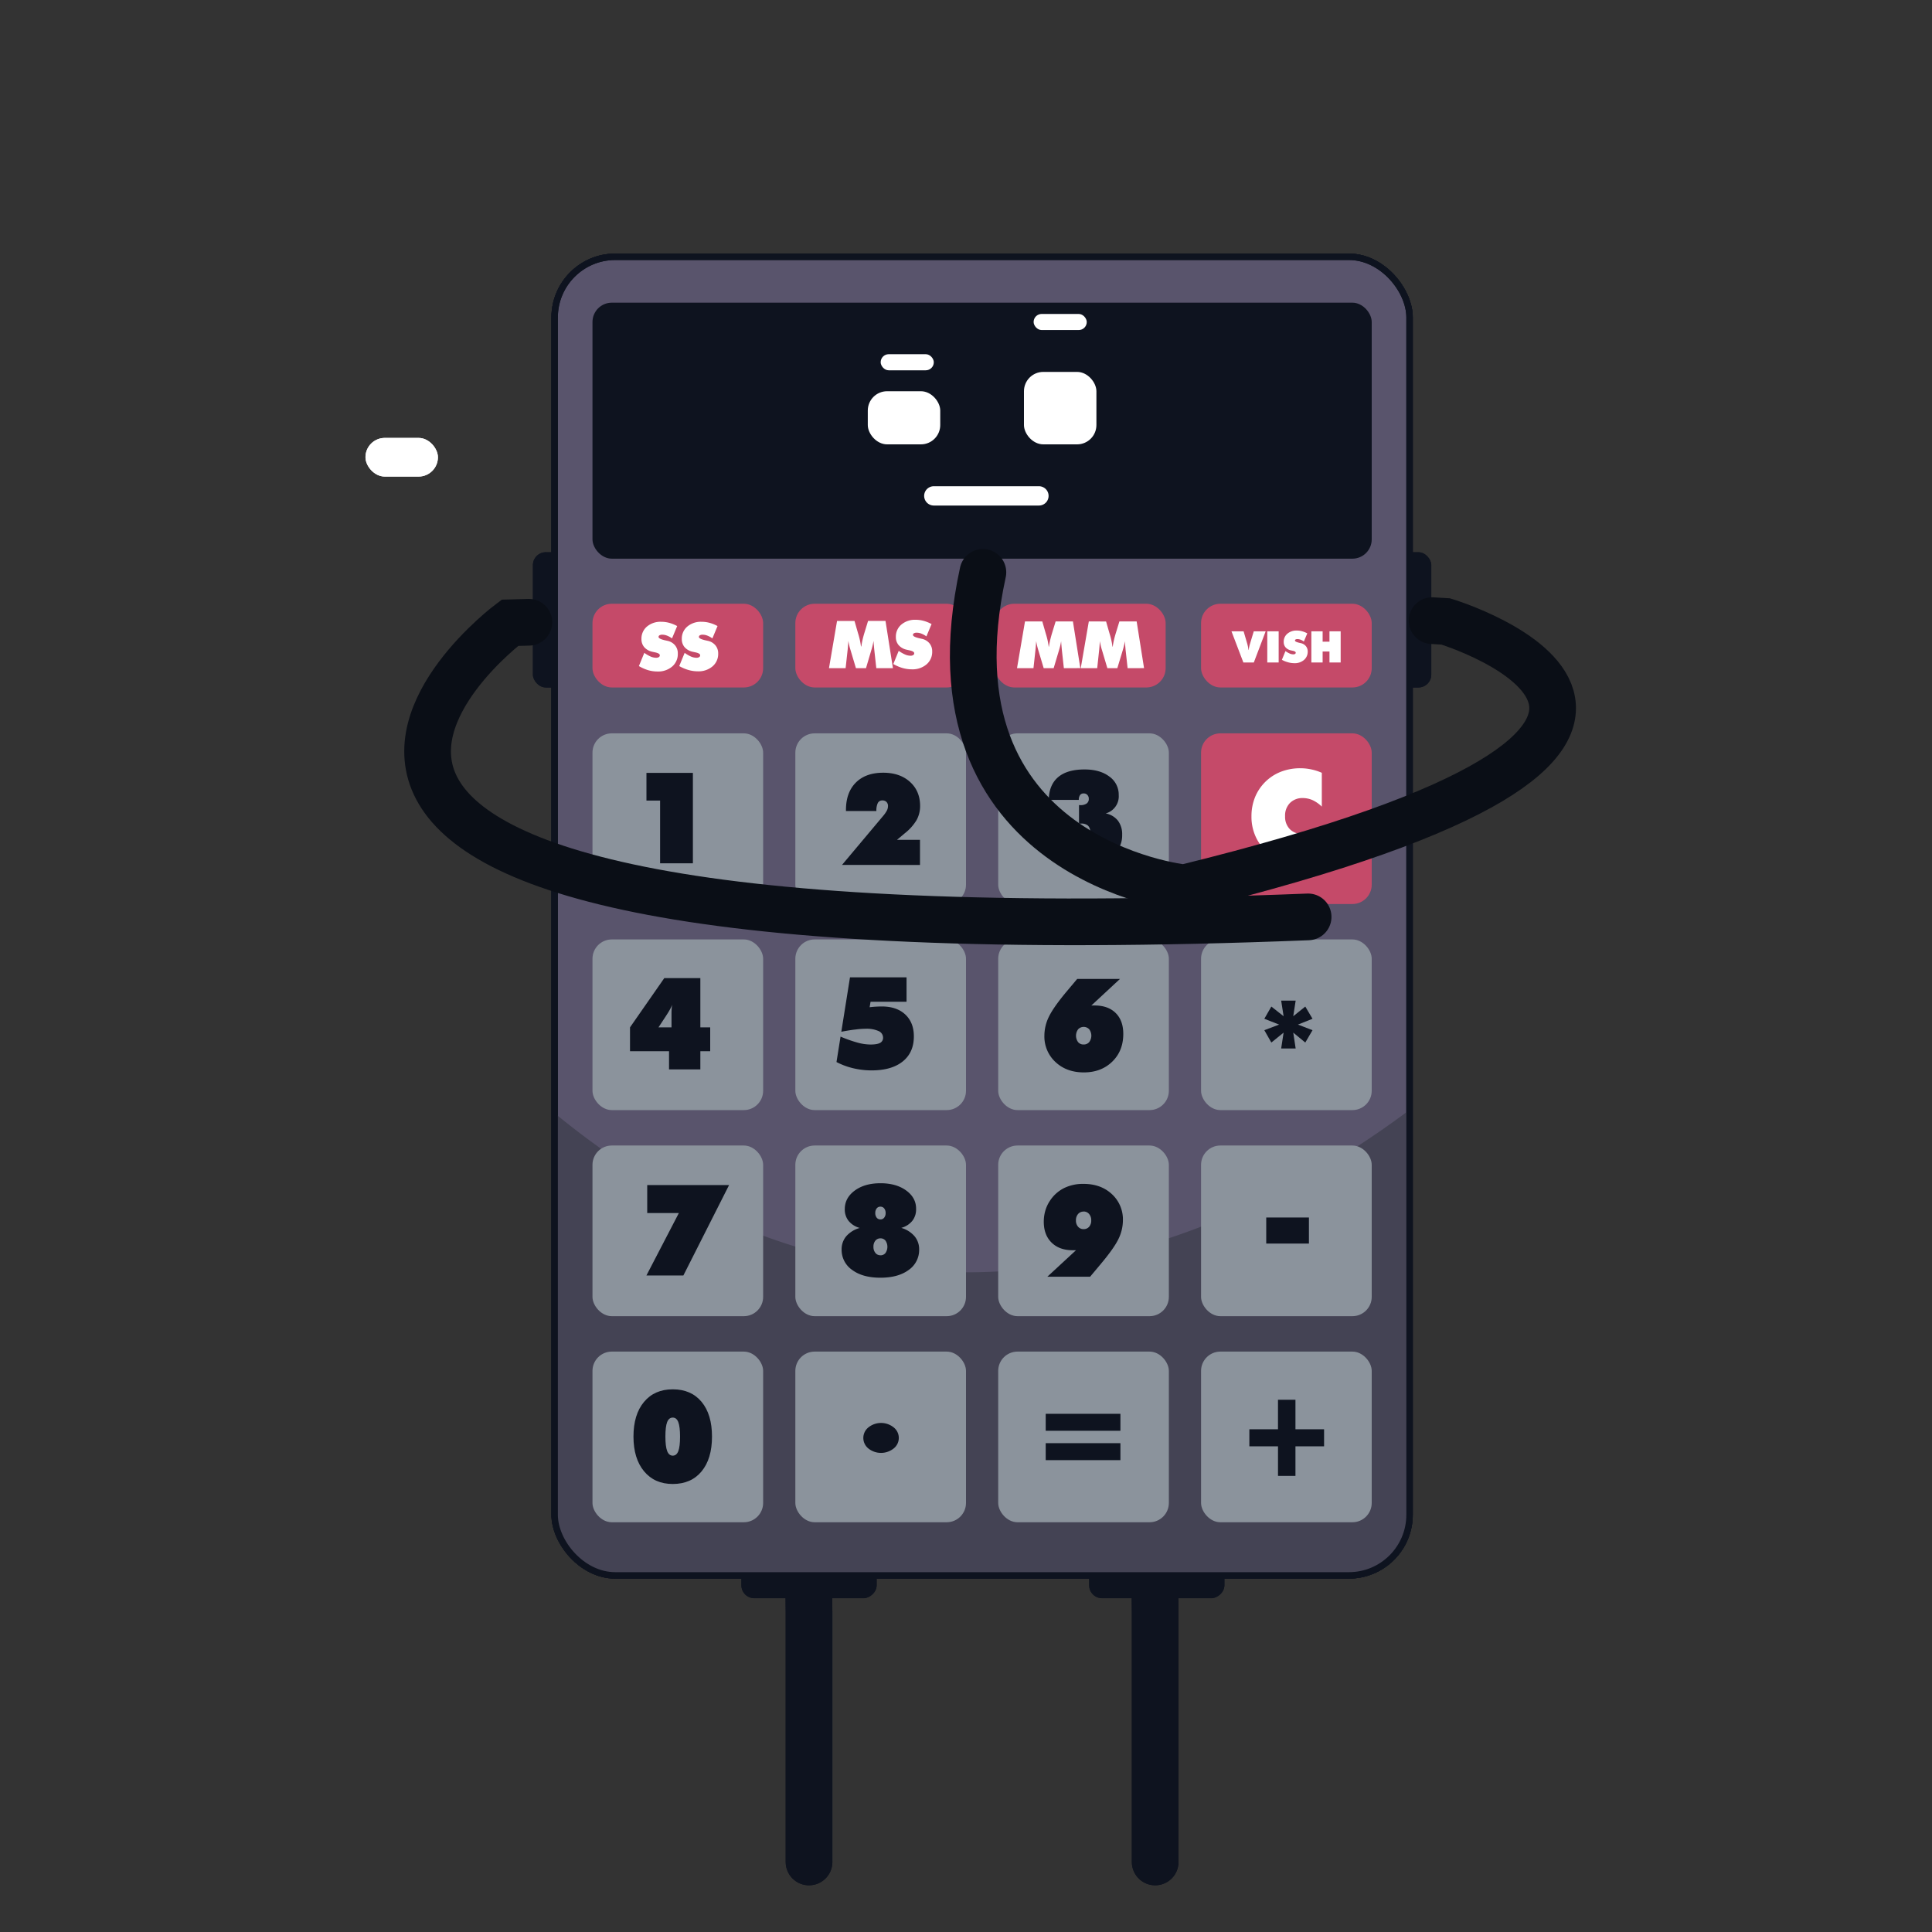 <svg id="Camada_1" data-name="Camada 1" xmlns="http://www.w3.org/2000/svg" viewBox="0 0 1200 1200"><rect x="0" y="0" width="1200" height="1200" fill="#333333" stroke="none"/><defs><style>.cls-1{fill:#0e131f;}.cls-10,.cls-2,.cls-8,.cls-9{fill:none;}.cls-2,.cls-3,.cls-8{stroke:#0e131f;}.cls-10,.cls-2,.cls-9{stroke-linecap:round;}.cls-10,.cls-2,.cls-3,.cls-8,.cls-9{stroke-miterlimit:10;}.cls-10,.cls-2{stroke-width:29px;}.cls-3{fill:#59546c;}.cls-3,.cls-8{stroke-width:4px;}.cls-4{fill:#444354;}.cls-5{fill:#8b939c;}.cls-6{fill:#c54a69;}.cls-7{fill:#fff;}.cls-9{stroke:#fff;stroke-width:12px;}.cls-10{stroke:#0a0e16;}</style></defs><rect class="cls-1" x="489.5" y="937.67" width="26" height="84" rx="8" transform="translate(1482.17 477.17) rotate(90)"/><polyline class="cls-2" points="717.27 979.17 717.5 1001.67 717.5 1156.5"/><polyline class="cls-2" points="502.27 979.17 502.5 1001.67 502.5 1156.5"/><rect class="cls-1" x="705.5" y="937.67" width="26" height="84" rx="8" transform="translate(1698.17 261.17) rotate(90)"/><rect class="cls-1" x="331" y="343" width="26" height="84" rx="8"/><rect class="cls-1" x="863" y="343" width="26" height="84" rx="8"/><rect class="cls-3" x="344.5" y="159.5" width="531" height="819" rx="37.65"/><path class="cls-4" d="M875.5,689.38V940.85a37.76,37.76,0,0,1-37.65,37.65H382.15a37.76,37.76,0,0,1-37.65-37.65V691.44C569.09,875.7,783.24,758.62,875.5,689.38Z"/><rect class="cls-5" x="368" y="455.5" width="106" height="106" rx="12"/><rect class="cls-6" x="368" y="375" width="106" height="52" rx="12"/><rect class="cls-6" x="494" y="375" width="106" height="52" rx="12"/><rect class="cls-6" x="618" y="375" width="106" height="52" rx="12"/><rect class="cls-6" x="746" y="375" width="106" height="52" rx="12"/><rect class="cls-5" x="368" y="583.5" width="106" height="106" rx="12"/><rect class="cls-5" x="368" y="711.5" width="106" height="106" rx="12"/><rect class="cls-5" x="368" y="839.5" width="106" height="106" rx="12"/><rect class="cls-5" x="494" y="455.5" width="106" height="106" rx="12"/><rect class="cls-5" x="494" y="583.5" width="106" height="106" rx="12"/><rect class="cls-5" x="494" y="711.5" width="106" height="106" rx="12"/><rect class="cls-5" x="494" y="839.5" width="106" height="106" rx="12"/><rect class="cls-5" x="620" y="455.5" width="106" height="106" rx="12"/><rect class="cls-5" x="620" y="583.5" width="106" height="106" rx="12"/><rect class="cls-5" x="620" y="711.5" width="106" height="106" rx="12"/><rect class="cls-5" x="620" y="839.5" width="106" height="106" rx="12"/><rect class="cls-6" x="746" y="455.5" width="106" height="106" rx="12"/><rect class="cls-5" x="746" y="583.5" width="106" height="106" rx="12"/><rect class="cls-5" x="746" y="711.5" width="106" height="106" rx="12"/><rect class="cls-5" x="746" y="839.5" width="106" height="106" rx="12"/><rect class="cls-1" x="368" y="188" width="484" height="159" rx="12"/><path class="cls-1" d="M410,497.25h-8.48v-17.2h28.85v56.16H410Z"/><path class="cls-7" d="M396.83,413.71l3.36-8.21a21.8,21.8,0,0,0,4,2.32,8.83,8.83,0,0,0,3.31.73,3.13,3.13,0,0,0,1.71-.41,1.3,1.3,0,0,0,.62-1.12c0-.81-1-1.43-3.11-1.86l-1.56-.34a9.24,9.24,0,0,1-5-2.84,7.59,7.59,0,0,1-1.74-5.09,9.75,9.75,0,0,1,3.38-7.69,13,13,0,0,1,8.88-3,19,19,0,0,1,5,.66,22.78,22.78,0,0,1,4.92,2l-3.2,7.67a12.88,12.88,0,0,0-3.06-1.71,8.11,8.11,0,0,0-3-.6,3.2,3.2,0,0,0-1.7.38,1.14,1.14,0,0,0-.6,1c0,.83,1.46,1.55,4.38,2.18l1.08.24a8.29,8.29,0,0,1,4.77,2.79A7.7,7.7,0,0,1,421,406a10.11,10.11,0,0,1-3.51,8,13.38,13.38,0,0,1-9.15,3.08,20.82,20.82,0,0,1-5.76-.82A25.85,25.85,0,0,1,396.83,413.71Z"/><path class="cls-7" d="M421.89,413.71l3.36-8.21a21.8,21.8,0,0,0,4,2.32,8.83,8.83,0,0,0,3.31.73,3.07,3.07,0,0,0,1.7-.41,1.28,1.28,0,0,0,.63-1.12c0-.81-1-1.43-3.11-1.86l-1.56-.34a9.24,9.24,0,0,1-5-2.84,7.59,7.59,0,0,1-1.74-5.09,9.75,9.75,0,0,1,3.38-7.69,13,13,0,0,1,8.88-3,18.88,18.88,0,0,1,5,.66,22.64,22.64,0,0,1,4.93,2l-3.2,7.67a13.07,13.07,0,0,0-3.06-1.71,8.11,8.11,0,0,0-3-.6,3.2,3.2,0,0,0-1.7.38,1.14,1.14,0,0,0-.61,1c0,.83,1.47,1.55,4.39,2.18l1.08.24a8.29,8.29,0,0,1,4.77,2.79,7.7,7.7,0,0,1,1.74,5.08,10.11,10.11,0,0,1-3.51,8,13.4,13.4,0,0,1-9.15,3.08,20.94,20.94,0,0,1-5.77-.82A26,26,0,0,1,421.89,413.71Z"/><path class="cls-7" d="M544.29,415,543,403.34l-.24-2.67c-.08-.88-.15-1.77-.2-2.67q-.18,1.26-.51,2.67c-.22.94-.49,1.95-.81,3L537.89,415h-6.26l-3.36-11.27c-.34-1.06-.61-2.07-.82-3s-.38-1.83-.5-2.67c-.07.91-.14,1.8-.21,2.68s-.15,1.77-.23,2.66L525.23,415H514.9l5-29.29h10.86l2.08,7.24q.09.35.3,1a44.94,44.94,0,0,1,1.62,7.54H535q.24-1.86.72-4c.32-1.4.74-3,1.28-4.72l2.18-7.12H550L554.61,415Z"/><path class="cls-7" d="M554.85,412.44l3.36-8.2a21.09,21.09,0,0,0,4,2.31,8.68,8.68,0,0,0,3.31.73,3,3,0,0,0,1.7-.41,1.25,1.25,0,0,0,.62-1.11c0-.81-1-1.43-3.1-1.86l-1.56-.34a9.25,9.25,0,0,1-5-2.84,7.55,7.55,0,0,1-1.74-5.08,9.73,9.73,0,0,1,3.38-7.68,13,13,0,0,1,8.86-3,18.88,18.88,0,0,1,5,.66,23.31,23.31,0,0,1,4.93,2l-3.2,7.66a13.45,13.45,0,0,0-3.06-1.71,8.3,8.3,0,0,0-3-.59,3.23,3.23,0,0,0-1.7.37,1.16,1.16,0,0,0-.6,1q0,1.24,4.38,2.18l1.08.24a8.38,8.38,0,0,1,4.77,2.78A7.71,7.71,0,0,1,579,404.7a10.11,10.11,0,0,1-3.51,7.95,13.39,13.39,0,0,1-9.14,3.08,21.2,21.2,0,0,1-5.76-.82A26,26,0,0,1,554.85,412.44Z"/><path class="cls-7" d="M660.78,415l-1.26-11.49c-.08-.88-.16-1.77-.24-2.64s-.15-1.76-.2-2.65c-.12.83-.29,1.72-.5,2.65s-.49,1.92-.81,3L654.45,415h-6.2l-3.33-11.15c-.33-1.06-.6-2.05-.81-3s-.38-1.82-.5-2.65c-.07.9-.14,1.78-.21,2.66s-.15,1.75-.23,2.63L641.91,415H631.69l4.95-29h10.75l2.06,7.17c.07.23.17.56.3,1a44.78,44.78,0,0,1,1.61,7.47h.17c.16-1.23.4-2.54.72-3.92s.74-3,1.26-4.68l2.16-7.05h10.74l4.6,29Z"/><path class="cls-7" d="M700.38,415l-1.27-11.49c-.08-.88-.15-1.77-.23-2.64s-.15-1.76-.2-2.65c-.12.83-.29,1.72-.51,2.65s-.48,1.92-.8,3L694,415h-6.2l-3.32-11.15c-.34-1.06-.61-2.05-.82-3s-.37-1.82-.49-2.65c-.07.9-.14,1.78-.21,2.66s-.15,1.75-.23,2.63L681.5,415H671.28l5-29H687l2.06,7.17c.07.23.17.56.3,1a43.61,43.61,0,0,1,1.6,7.47h.18c.16-1.23.4-2.54.71-3.92s.74-3,1.27-4.68l2.16-7.05H706l4.59,29Z"/><path class="cls-7" d="M772.28,411.48l-7.39-19.36h7.54l2.05,7c.3,1,.52,1.89.67,2.59a15.56,15.56,0,0,1,.28,2h.13c.09-.66.22-1.34.38-2.07s.37-1.51.63-2.35l2.17-7.17h7.39l-7.36,19.36Z"/><path class="cls-7" d="M787.13,411.48V392.12h7.07v19.36Z"/><path class="cls-7" d="M796.2,409.83l2.22-5.42a15.46,15.46,0,0,0,2.67,1.53,5.79,5.79,0,0,0,2.19.48,2,2,0,0,0,1.12-.27.85.85,0,0,0,.41-.74c0-.54-.68-1-2-1.23l-1-.22a6.16,6.16,0,0,1-3.32-1.88,5,5,0,0,1-1.15-3.36,6.43,6.43,0,0,1,2.23-5.08,8.56,8.56,0,0,1,5.86-2,12.47,12.47,0,0,1,3.28.44,15.07,15.07,0,0,1,3.26,1.32l-2.12,5.07a8.5,8.5,0,0,0-2-1.13,5.48,5.48,0,0,0-2-.39,2.17,2.17,0,0,0-1.12.24.75.75,0,0,0-.4.68c0,.55,1,1,2.9,1.44l.71.16a5.57,5.57,0,0,1,3.15,1.84,5.09,5.09,0,0,1,1.15,3.36,6.65,6.65,0,0,1-2.32,5.25,8.82,8.82,0,0,1-6,2,13.91,13.91,0,0,1-3.81-.54A17.35,17.35,0,0,1,796.2,409.83Z"/><path class="cls-7" d="M814.51,411.48V392.12h7v6.44h4.25v-6.44h6.95v19.36h-6.95v-6.82h-4.25v6.82Z"/><path class="cls-1" d="M804.63,869.42v18.32h17.78v10.58H804.63v18.39H793.79V898.32H776V887.74h17.78V869.42Z"/><path class="cls-1" d="M803.26,631.19l7.48-6,4.49,7.59-9.05,3.6,9.05,3.49-4.49,7.67-7.48-6.16,1.5,9.84h-9l1.51-9.84-7.61,6.16-4.36-7.67,9.19-3.49-9.19-3.6,4.36-7.59,7.61,6-1.51-9.68h9Z"/><path class="cls-1" d="M695.91,878.14v10.54h-46.4V878.14Zm0,18.24v10.54h-46.4V896.38Z"/><path class="cls-1" d="M536.23,893.12a8.37,8.37,0,0,1,3.19-6.57,12.55,12.55,0,0,1,15.63,0,8.33,8.33,0,0,1,0,13.14,12.61,12.61,0,0,1-15.67,0A8.41,8.41,0,0,1,536.23,893.12Z"/><path class="cls-1" d="M393.46,892.29q0-13.68,6.53-21.52t17.87-7.84q11.43,0,17.9,7.78t6.47,21.58q0,13.79-6.47,21.61t-17.9,7.83q-11.31,0-17.85-7.91T393.46,892.29Zm19.83,0q0,6.12,1.11,9c.73,1.89,1.89,2.84,3.46,2.84s2.73-.93,3.45-2.81,1.08-4.87,1.08-9-.36-7.1-1.08-9-1.87-2.83-3.45-2.83-2.76.93-3.48,2.79S413.29,888.13,413.29,892.29Z"/><path class="cls-1" d="M786.48,772.4V756.21H813V772.4Z"/><path class="cls-1" d="M415.55,664.21V652.94H391.31V638.11l21.3-30.6H435v30.6h6.12v14.83H435v11.27ZM409,638.11h8.09v-7.67c0-1.5,0-2.74.1-3.72a25.14,25.14,0,0,1,.29-2.63,26.58,26.58,0,0,1-1.41,3c-.56,1-1.38,2.35-2.46,4Z"/><path class="cls-1" d="M522.56,640.83l5.38-33.78h35.13V622.2H540.72l-.58,3.41c1.27-.16,2.53-.28,3.8-.35s2.52-.12,3.76-.12q9.28,0,14.6,5t5.31,13.59q0,10-6.9,15.55t-19.29,5.56A49.4,49.4,0,0,1,530,663.52a44.64,44.64,0,0,1-10.44-3.87l2.52-15.8a83.07,83.07,0,0,0,10.74,3.79,31.35,31.35,0,0,0,7.81,1.13q4.14,0,6-1a3.51,3.51,0,0,0,1.86-3.29,4.45,4.45,0,0,0-2.79-4.07,17.93,17.93,0,0,0-8-1.43,49.14,49.14,0,0,0-6.23.45C529.14,639.67,526.17,640.16,522.56,640.83Z"/><path class="cls-1" d="M677.82,624.58a6.92,6.92,0,0,1,.74-.06l1.23,0q8.44,0,13.17,4.67t4.73,13q0,10.55-6.86,17.22t-17.62,6.68q-10.77,0-17.64-6.45a21.58,21.58,0,0,1-6.88-16.48,26.78,26.78,0,0,1,2.77-11.6q2.77-5.79,10.94-15.59l6.67-7.94h26.57Zm-4.69,24.17a4.33,4.33,0,0,0,3.41-1.51,6.66,6.66,0,0,0,0-7.93,4.73,4.73,0,0,0-6.89,0,6.73,6.73,0,0,0,0,8A4.36,4.36,0,0,0,673.13,648.75Z"/><path class="cls-1" d="M401.51,792.21l20.14-38.77H402V736.05h50.85l-28.39,56.16Z"/><path class="cls-1" d="M534,762.7a13.42,13.42,0,0,1-6.91-4.36,11.35,11.35,0,0,1-2.38-7.3q0-7,6.2-11.56t16-4.55q9.79,0,16,4.55T569,751a11.4,11.4,0,0,1-2.37,7.32,13.32,13.32,0,0,1-6.85,4.34,17.07,17.07,0,0,1,8.25,5.17,12.52,12.52,0,0,1,2.87,8.23,15.08,15.08,0,0,1-6.53,12.75q-6.52,4.8-17.53,4.8t-17.52-4.82a15.06,15.06,0,0,1-6.57-12.73,12.44,12.44,0,0,1,2.89-8.23A17.18,17.18,0,0,1,534,762.7Zm12.9,17a3.83,3.83,0,0,0,3.1-1.46,6.79,6.79,0,0,0,0-7.65,3.85,3.85,0,0,0-3.14-1.43,3.93,3.93,0,0,0-3.14,1.43,5.73,5.73,0,0,0-1.2,3.8,5.82,5.82,0,0,0,1.22,3.83A3.87,3.87,0,0,0,546.86,779.67Zm-.07-22.28a2.89,2.89,0,0,0,2.34-1.1,4.37,4.37,0,0,0,.91-2.85,4.44,4.44,0,0,0-.89-2.9,2.92,2.92,0,0,0-2.36-1.09,2.83,2.83,0,0,0-2.31,1.09,4.5,4.5,0,0,0-.87,2.9,4.41,4.41,0,0,0,.89,2.85A2.79,2.79,0,0,0,546.79,757.39Z"/><path class="cls-1" d="M668.33,776.54l-.77,0-1.28,0q-8.32,0-13.15-4.77t-4.82-13a24.71,24.71,0,0,1,1-6.94,22.23,22.23,0,0,1,2.91-6.15,22.59,22.59,0,0,1,8.71-7.75A26.55,26.55,0,0,1,673,735.33q10.77,0,17.62,6.37A21.3,21.3,0,0,1,697.46,758a26.55,26.55,0,0,1-2.77,11.57q-2.78,5.74-10.94,15.47L677.08,793H650.51Zm4.73-24a4.34,4.34,0,0,0-3.45,1.51,5.77,5.77,0,0,0-1.32,4,5.64,5.64,0,0,0,1.32,3.89,4.39,4.39,0,0,0,3.45,1.49,4.33,4.33,0,0,0,3.42-1.47,5.68,5.68,0,0,0,1.3-3.91,5.77,5.77,0,0,0-1.32-4A4.28,4.28,0,0,0,673.06,752.49Z"/><path class="cls-1" d="M670.19,500.08H671a6.55,6.55,0,0,0,3.93-1,3.42,3.42,0,0,0,1.34-2.93,3.34,3.34,0,0,0-.89-2.4,3,3,0,0,0-2.29-.93,2.61,2.61,0,0,0-2.24,1,4.81,4.81,0,0,0-.78,3H651.4q.17-9.3,5.8-14.1t16.4-4.8q9.6,0,15.43,4.4a13.7,13.7,0,0,1,5.83,11.48,11,11,0,0,1-8.09,11.43,12.71,12.71,0,0,1,7.61,4.51,13.9,13.9,0,0,1,2.61,8.73,16,16,0,0,1-6.35,13.29q-6.35,5-17.12,5-11.53,0-18.07-5.7t-6.52-15.72v-.16h19.48a7.69,7.69,0,0,0,1.2,4.32,3.62,3.62,0,0,0,3.1,1.45,4.29,4.29,0,0,0,3.23-1.26,5.18,5.18,0,0,0-.21-6.91,6.1,6.1,0,0,0-4.11-1.24l-.89,0-.54,0Z"/><path class="cls-1" d="M523,537.21l25.29-30.13a19.92,19.92,0,0,0,2.56-3.62,6.22,6.22,0,0,0,.7-2.73,3.6,3.6,0,0,0-.93-2.62,3.44,3.44,0,0,0-2.56-.94,3,3,0,0,0-2.83,1.58,10.72,10.72,0,0,0-.89,5h-18.9v-.66q0-10.87,6.12-17t17-6.14q10.35,0,16.64,5.69t6.29,14.95a17.82,17.82,0,0,1-2.22,8.83,30.41,30.41,0,0,1-7.38,8.22l-4.76,4h14.29v15.6Z"/><rect class="cls-7" x="539" y="231" width="45" height="45" rx="12"/><rect class="cls-7" x="636" y="231" width="45" height="45" rx="12"/><rect class="cls-7" x="227" y="272" width="45" height="24" rx="12"/><rect class="cls-8" x="344.5" y="159.5" width="531" height="819" rx="37.65"/><rect class="cls-7" x="642" y="209" width="33" height="10" rx="5"/><rect class="cls-7" x="545" y="209" width="33" height="10" rx="5"/><path class="cls-7" d="M821,501a20.81,20.81,0,0,0-5.69-4,14.8,14.8,0,0,0-6.12-1.31,10.78,10.78,0,0,0-8,3.08,11.13,11.13,0,0,0-3,8.19,11,11,0,0,0,2.9,8,10.37,10.37,0,0,0,7.79,3,15.52,15.52,0,0,0,6-1.26,30.37,30.37,0,0,0,6.65-4L820.77,534a36.84,36.84,0,0,1-6.66,2,33.93,33.93,0,0,1-14.65-.25,28,28,0,0,1-6.93-2.64,30.24,30.24,0,0,1-11.37-11A29.68,29.68,0,0,1,777.31,507a31.18,31.18,0,0,1,2.19-11.78,28.57,28.57,0,0,1,16.15-15.9,33.09,33.09,0,0,1,12-2.15,32.22,32.22,0,0,1,6.79.72A32.64,32.64,0,0,1,821,480Z"/><path class="cls-9" d="M563,302s47,32,91,0"/><rect class="cls-1" x="489.5" y="937.67" width="26" height="84" rx="8" transform="translate(1482.17 477.17) rotate(90)"/><polyline class="cls-2" points="717.27 979.17 717.5 1001.67 717.5 1156.5"/><polyline class="cls-2" points="502.27 979.17 502.5 1001.67 502.5 1156.5"/><rect class="cls-1" x="705.5" y="937.67" width="26" height="84" rx="8" transform="translate(1698.17 261.17) rotate(90)"/><rect class="cls-1" x="331" y="343" width="26" height="84" rx="8"/><rect class="cls-1" x="863" y="343" width="26" height="84" rx="8"/><rect class="cls-3" x="344.5" y="159.5" width="531" height="819" rx="37.65"/><path class="cls-4" d="M875.5,689.38V940.85a37.76,37.76,0,0,1-37.65,37.65H382.15a37.76,37.76,0,0,1-37.65-37.65V691.44C569.09,875.7,783.24,758.62,875.5,689.38Z"/><rect class="cls-5" x="368" y="455.5" width="106" height="106" rx="12"/><rect class="cls-6" x="368" y="375" width="106" height="52" rx="12"/><rect class="cls-6" x="494" y="375" width="106" height="52" rx="12"/><rect class="cls-6" x="618" y="375" width="106" height="52" rx="12"/><rect class="cls-6" x="746" y="375" width="106" height="52" rx="12"/><rect class="cls-5" x="368" y="583.5" width="106" height="106" rx="12"/><rect class="cls-5" x="368" y="711.5" width="106" height="106" rx="12"/><rect class="cls-5" x="368" y="839.5" width="106" height="106" rx="12"/><rect class="cls-5" x="494" y="455.5" width="106" height="106" rx="12"/><rect class="cls-5" x="494" y="583.5" width="106" height="106" rx="12"/><rect class="cls-5" x="494" y="711.5" width="106" height="106" rx="12"/><rect class="cls-5" x="494" y="839.5" width="106" height="106" rx="12"/><rect class="cls-5" x="620" y="455.5" width="106" height="106" rx="12"/><rect class="cls-5" x="620" y="583.5" width="106" height="106" rx="12"/><rect class="cls-5" x="620" y="711.5" width="106" height="106" rx="12"/><rect class="cls-5" x="620" y="839.5" width="106" height="106" rx="12"/><rect class="cls-6" x="746" y="455.5" width="106" height="106" rx="12"/><rect class="cls-5" x="746" y="583.5" width="106" height="106" rx="12"/><rect class="cls-5" x="746" y="711.5" width="106" height="106" rx="12"/><rect class="cls-5" x="746" y="839.5" width="106" height="106" rx="12"/><rect class="cls-1" x="368" y="188" width="484" height="159" rx="12"/><path class="cls-1" d="M410,497.25h-8.48v-17.2h28.85v56.16H410Z"/><path class="cls-7" d="M396.83,413.71l3.36-8.21a21.8,21.8,0,0,0,4,2.32,8.83,8.83,0,0,0,3.31.73,3.13,3.13,0,0,0,1.71-.41,1.3,1.3,0,0,0,.62-1.12c0-.81-1-1.43-3.11-1.86l-1.56-.34a9.24,9.24,0,0,1-5-2.84,7.59,7.59,0,0,1-1.74-5.09,9.75,9.75,0,0,1,3.38-7.69,13,13,0,0,1,8.88-3,19,19,0,0,1,5,.66,22.78,22.78,0,0,1,4.92,2l-3.2,7.67a12.88,12.88,0,0,0-3.06-1.71,8.11,8.11,0,0,0-3-.6,3.2,3.2,0,0,0-1.7.38,1.14,1.14,0,0,0-.6,1c0,.83,1.46,1.55,4.38,2.18l1.08.24a8.29,8.29,0,0,1,4.77,2.79A7.7,7.7,0,0,1,421,406a10.11,10.11,0,0,1-3.51,8,13.38,13.38,0,0,1-9.15,3.08,20.82,20.82,0,0,1-5.76-.82A25.85,25.85,0,0,1,396.83,413.71Z"/><path class="cls-7" d="M421.89,413.71l3.36-8.21a21.8,21.8,0,0,0,4,2.32,8.83,8.83,0,0,0,3.31.73,3.07,3.07,0,0,0,1.7-.41,1.28,1.28,0,0,0,.63-1.12c0-.81-1-1.43-3.11-1.86l-1.56-.34a9.24,9.24,0,0,1-5-2.84,7.59,7.59,0,0,1-1.74-5.09,9.75,9.75,0,0,1,3.38-7.69,13,13,0,0,1,8.88-3,18.88,18.88,0,0,1,5,.66,22.64,22.64,0,0,1,4.93,2l-3.2,7.67a13.07,13.07,0,0,0-3.06-1.71,8.11,8.11,0,0,0-3-.6,3.2,3.2,0,0,0-1.7.38,1.14,1.14,0,0,0-.61,1c0,.83,1.47,1.55,4.39,2.18l1.08.24a8.29,8.29,0,0,1,4.77,2.79,7.7,7.7,0,0,1,1.74,5.08,10.11,10.11,0,0,1-3.51,8,13.4,13.4,0,0,1-9.15,3.08,20.94,20.94,0,0,1-5.77-.82A26,26,0,0,1,421.89,413.71Z"/><path class="cls-7" d="M544.29,415,543,403.34l-.24-2.67c-.08-.88-.15-1.77-.2-2.67q-.18,1.26-.51,2.67c-.22.94-.49,1.95-.81,3L537.89,415h-6.26l-3.36-11.27c-.34-1.06-.61-2.07-.82-3s-.38-1.83-.5-2.67c-.07.91-.14,1.8-.21,2.68s-.15,1.77-.23,2.66L525.23,415H514.9l5-29.29h10.86l2.08,7.24q.09.35.3,1a44.94,44.94,0,0,1,1.62,7.54H535q.24-1.86.72-4c.32-1.4.74-3,1.28-4.72l2.18-7.12H550L554.61,415Z"/><path class="cls-7" d="M554.85,412.44l3.36-8.2a21.09,21.09,0,0,0,4,2.31,8.68,8.68,0,0,0,3.31.73,3,3,0,0,0,1.7-.41,1.25,1.25,0,0,0,.62-1.11c0-.81-1-1.43-3.1-1.86l-1.56-.34a9.25,9.25,0,0,1-5-2.84,7.55,7.55,0,0,1-1.74-5.08,9.73,9.73,0,0,1,3.38-7.68,13,13,0,0,1,8.86-3,18.88,18.88,0,0,1,5,.66,23.31,23.31,0,0,1,4.93,2l-3.2,7.66a13.45,13.45,0,0,0-3.06-1.71,8.3,8.3,0,0,0-3-.59,3.23,3.23,0,0,0-1.7.37,1.16,1.16,0,0,0-.6,1q0,1.24,4.38,2.18l1.08.24a8.38,8.38,0,0,1,4.77,2.78A7.71,7.71,0,0,1,579,404.7a10.11,10.11,0,0,1-3.51,7.95,13.39,13.39,0,0,1-9.14,3.08,21.2,21.2,0,0,1-5.76-.82A26,26,0,0,1,554.85,412.44Z"/><path class="cls-7" d="M660.78,415l-1.26-11.49c-.08-.88-.16-1.77-.24-2.64s-.15-1.76-.2-2.65c-.12.83-.29,1.72-.5,2.65s-.49,1.92-.81,3L654.45,415h-6.2l-3.33-11.15c-.33-1.06-.6-2.05-.81-3s-.38-1.82-.5-2.65c-.07.9-.14,1.78-.21,2.66s-.15,1.75-.23,2.63L641.91,415H631.69l4.95-29h10.75l2.06,7.17c.07.23.17.56.3,1a44.78,44.78,0,0,1,1.61,7.47h.17c.16-1.23.4-2.54.72-3.92s.74-3,1.26-4.68l2.16-7.05h10.74l4.6,29Z"/><path class="cls-7" d="M700.38,415l-1.27-11.49c-.08-.88-.15-1.77-.23-2.64s-.15-1.76-.2-2.65c-.12.83-.29,1.72-.51,2.65s-.48,1.92-.8,3L694,415h-6.2l-3.32-11.15c-.34-1.06-.61-2.05-.82-3s-.37-1.82-.49-2.65c-.07.9-.14,1.78-.21,2.66s-.15,1.75-.23,2.63L681.5,415H671.28l5-29H687l2.06,7.17c.07.23.17.56.3,1a43.61,43.61,0,0,1,1.6,7.47h.18c.16-1.23.4-2.54.71-3.92s.74-3,1.27-4.68l2.16-7.05H706l4.59,29Z"/><path class="cls-7" d="M772.28,411.48l-7.39-19.36h7.54l2.05,7c.3,1,.52,1.89.67,2.59a15.56,15.56,0,0,1,.28,2h.13c.09-.66.22-1.34.38-2.07s.37-1.51.63-2.35l2.17-7.17h7.39l-7.36,19.36Z"/><path class="cls-7" d="M787.13,411.48V392.12h7.07v19.36Z"/><path class="cls-7" d="M796.2,409.83l2.22-5.42a15.46,15.46,0,0,0,2.67,1.53,5.79,5.79,0,0,0,2.19.48,2,2,0,0,0,1.12-.27.85.85,0,0,0,.41-.74c0-.54-.68-1-2-1.23l-1-.22a6.16,6.16,0,0,1-3.32-1.88,5,5,0,0,1-1.15-3.36,6.43,6.43,0,0,1,2.23-5.08,8.56,8.56,0,0,1,5.86-2,12.47,12.47,0,0,1,3.28.44,15.07,15.07,0,0,1,3.26,1.32l-2.12,5.07a8.5,8.5,0,0,0-2-1.13,5.48,5.48,0,0,0-2-.39,2.17,2.17,0,0,0-1.12.24.75.75,0,0,0-.4.68c0,.55,1,1,2.9,1.44l.71.16a5.57,5.57,0,0,1,3.15,1.84,5.09,5.09,0,0,1,1.15,3.36,6.65,6.65,0,0,1-2.32,5.25,8.82,8.82,0,0,1-6,2,13.91,13.91,0,0,1-3.81-.54A17.35,17.35,0,0,1,796.2,409.83Z"/><path class="cls-7" d="M814.51,411.48V392.12h7v6.44h4.25v-6.44h6.95v19.36h-6.95v-6.82h-4.25v6.82Z"/><path class="cls-1" d="M804.63,869.42v18.32h17.78v10.58H804.63v18.39H793.79V898.32H776V887.74h17.78V869.42Z"/><path class="cls-1" d="M803.26,631.19l7.48-6,4.49,7.59-9.05,3.6,9.05,3.49-4.49,7.67-7.48-6.16,1.5,9.84h-9l1.51-9.84-7.61,6.16-4.36-7.67,9.19-3.49-9.19-3.6,4.36-7.59,7.61,6-1.51-9.68h9Z"/><path class="cls-1" d="M695.91,878.14v10.54h-46.4V878.14Zm0,18.24v10.54h-46.4V896.38Z"/><path class="cls-1" d="M536.23,893.12a8.37,8.37,0,0,1,3.19-6.57,12.55,12.55,0,0,1,15.63,0,8.33,8.33,0,0,1,0,13.14,12.61,12.61,0,0,1-15.67,0A8.41,8.41,0,0,1,536.23,893.12Z"/><path class="cls-1" d="M393.46,892.29q0-13.68,6.53-21.52t17.87-7.84q11.43,0,17.9,7.78t6.47,21.58q0,13.79-6.47,21.61t-17.9,7.83q-11.31,0-17.85-7.91T393.46,892.29Zm19.83,0q0,6.12,1.11,9c.73,1.89,1.89,2.84,3.46,2.84s2.73-.93,3.45-2.81,1.08-4.87,1.08-9-.36-7.1-1.08-9-1.87-2.83-3.45-2.83-2.76.93-3.48,2.79S413.29,888.13,413.29,892.29Z"/><path class="cls-1" d="M786.48,772.4V756.21H813V772.4Z"/><path class="cls-1" d="M415.55,664.21V652.94H391.31V638.11l21.3-30.6H435v30.6h6.12v14.83H435v11.27ZM409,638.11h8.09v-7.67c0-1.5,0-2.74.1-3.72a25.14,25.14,0,0,1,.29-2.63,26.58,26.58,0,0,1-1.41,3c-.56,1-1.38,2.35-2.46,4Z"/><path class="cls-1" d="M522.56,640.83l5.38-33.78h35.13V622.2H540.72l-.58,3.41c1.27-.16,2.53-.28,3.8-.35s2.52-.12,3.76-.12q9.28,0,14.6,5t5.31,13.59q0,10-6.9,15.55t-19.29,5.56A49.4,49.4,0,0,1,530,663.52a44.64,44.64,0,0,1-10.44-3.87l2.52-15.8a83.07,83.07,0,0,0,10.74,3.79,31.35,31.35,0,0,0,7.81,1.13q4.14,0,6-1a3.51,3.51,0,0,0,1.86-3.29,4.45,4.45,0,0,0-2.79-4.07,17.93,17.93,0,0,0-8-1.43,49.14,49.14,0,0,0-6.23.45C529.14,639.67,526.17,640.16,522.56,640.83Z"/><path class="cls-1" d="M677.82,624.58a6.92,6.92,0,0,1,.74-.06l1.23,0q8.44,0,13.17,4.67t4.73,13q0,10.55-6.86,17.22t-17.62,6.68q-10.77,0-17.64-6.45a21.58,21.58,0,0,1-6.88-16.48,26.78,26.78,0,0,1,2.77-11.6q2.77-5.79,10.94-15.59l6.67-7.94h26.57Zm-4.69,24.17a4.33,4.33,0,0,0,3.41-1.51,6.66,6.66,0,0,0,0-7.93,4.73,4.73,0,0,0-6.89,0,6.73,6.73,0,0,0,0,8A4.36,4.36,0,0,0,673.13,648.75Z"/><path class="cls-1" d="M401.51,792.21l20.14-38.77H402V736.05h50.85l-28.39,56.16Z"/><path class="cls-1" d="M534,762.7a13.42,13.42,0,0,1-6.91-4.36,11.35,11.35,0,0,1-2.38-7.3q0-7,6.2-11.56t16-4.55q9.79,0,16,4.55T569,751a11.4,11.4,0,0,1-2.37,7.32,13.32,13.32,0,0,1-6.85,4.34,17.07,17.07,0,0,1,8.25,5.17,12.52,12.52,0,0,1,2.87,8.23,15.08,15.08,0,0,1-6.53,12.75q-6.52,4.8-17.53,4.8t-17.52-4.82a15.06,15.06,0,0,1-6.57-12.73,12.44,12.44,0,0,1,2.89-8.23A17.18,17.18,0,0,1,534,762.7Zm12.9,17a3.83,3.83,0,0,0,3.1-1.46,6.79,6.79,0,0,0,0-7.65,3.85,3.85,0,0,0-3.14-1.43,3.93,3.93,0,0,0-3.14,1.43,5.73,5.73,0,0,0-1.2,3.8,5.82,5.82,0,0,0,1.22,3.83A3.87,3.87,0,0,0,546.86,779.67Zm-.07-22.28a2.89,2.89,0,0,0,2.34-1.1,4.37,4.37,0,0,0,.91-2.85,4.44,4.44,0,0,0-.89-2.9,2.92,2.92,0,0,0-2.36-1.09,2.83,2.83,0,0,0-2.31,1.09,4.5,4.5,0,0,0-.87,2.9,4.41,4.41,0,0,0,.89,2.85A2.79,2.79,0,0,0,546.79,757.39Z"/><path class="cls-1" d="M668.33,776.54l-.77,0-1.28,0q-8.32,0-13.15-4.77t-4.82-13a24.71,24.71,0,0,1,1-6.94,22.23,22.23,0,0,1,2.91-6.15,22.59,22.59,0,0,1,8.71-7.75A26.55,26.55,0,0,1,673,735.33q10.77,0,17.62,6.37A21.3,21.3,0,0,1,697.46,758a26.55,26.55,0,0,1-2.77,11.57q-2.78,5.74-10.94,15.47L677.08,793H650.51Zm4.73-24a4.34,4.34,0,0,0-3.45,1.51,5.77,5.77,0,0,0-1.32,4,5.64,5.64,0,0,0,1.32,3.89,4.39,4.39,0,0,0,3.45,1.49,4.33,4.33,0,0,0,3.42-1.47,5.68,5.68,0,0,0,1.3-3.91,5.77,5.77,0,0,0-1.32-4A4.28,4.28,0,0,0,673.06,752.49Z"/><path class="cls-1" d="M670.19,500.08H671a6.55,6.55,0,0,0,3.93-1,3.42,3.42,0,0,0,1.34-2.93,3.34,3.34,0,0,0-.89-2.4,3,3,0,0,0-2.29-.93,2.61,2.61,0,0,0-2.24,1,4.81,4.81,0,0,0-.78,3H651.4q.17-9.3,5.8-14.1t16.4-4.8q9.6,0,15.43,4.4a13.7,13.7,0,0,1,5.83,11.48,11,11,0,0,1-8.09,11.43,12.71,12.71,0,0,1,7.61,4.51,13.9,13.9,0,0,1,2.61,8.73,16,16,0,0,1-6.35,13.29q-6.35,5-17.12,5-11.53,0-18.07-5.7t-6.52-15.72v-.16h19.48a7.69,7.69,0,0,0,1.2,4.32,3.62,3.62,0,0,0,3.1,1.45,4.29,4.29,0,0,0,3.23-1.26,5.18,5.18,0,0,0-.21-6.91,6.1,6.1,0,0,0-4.11-1.24l-.89,0-.54,0Z"/><path class="cls-1" d="M523,537.21l25.29-30.13a19.92,19.92,0,0,0,2.56-3.62,6.22,6.22,0,0,0,.7-2.73,3.6,3.6,0,0,0-.93-2.62,3.44,3.44,0,0,0-2.56-.94,3,3,0,0,0-2.83,1.58,10.72,10.72,0,0,0-.89,5h-18.9v-.66q0-10.87,6.12-17t17-6.14q10.35,0,16.64,5.69t6.29,14.95a17.82,17.82,0,0,1-2.22,8.83,30.41,30.41,0,0,1-7.38,8.22l-4.76,4h14.29v15.6Z"/><rect class="cls-7" x="539" y="243" width="45" height="33" rx="12"/><rect class="cls-7" x="636" y="231" width="45" height="45" rx="12"/><rect class="cls-7" x="227" y="272" width="45" height="24" rx="12"/><rect class="cls-8" x="344.5" y="159.5" width="531" height="819" rx="37.65"/><rect class="cls-7" x="642" y="195" width="33" height="10" rx="5"/><rect class="cls-7" x="547" y="220" width="33" height="10" rx="5"/><path class="cls-7" d="M821,501a20.81,20.81,0,0,0-5.69-4,14.8,14.8,0,0,0-6.12-1.31,10.78,10.78,0,0,0-8,3.08,11.13,11.13,0,0,0-3,8.19,11,11,0,0,0,2.9,8,10.37,10.37,0,0,0,7.79,3,15.52,15.52,0,0,0,6-1.26,30.37,30.37,0,0,0,6.65-4L820.77,534a36.84,36.84,0,0,1-6.66,2,33.93,33.93,0,0,1-14.65-.25,28,28,0,0,1-6.93-2.64,30.24,30.24,0,0,1-11.37-11A29.68,29.68,0,0,1,777.31,507a31.18,31.18,0,0,1,2.19-11.78,28.57,28.57,0,0,1,16.15-15.9,33.09,33.09,0,0,1,12-2.15,32.22,32.22,0,0,1,6.79.72A32.64,32.64,0,0,1,821,480Z"/><path class="cls-10" d="M328.5,386.5l-11.79.32S30.5,600.5,812.5,569.5"/><path class="cls-10" d="M889.5,385.5l8.5.5s228.5,69.5-162.5,165.5c0,0-164-17-125-196"/><line class="cls-9" x1="580" y1="308" x2="645.3" y2="308"/></svg>
